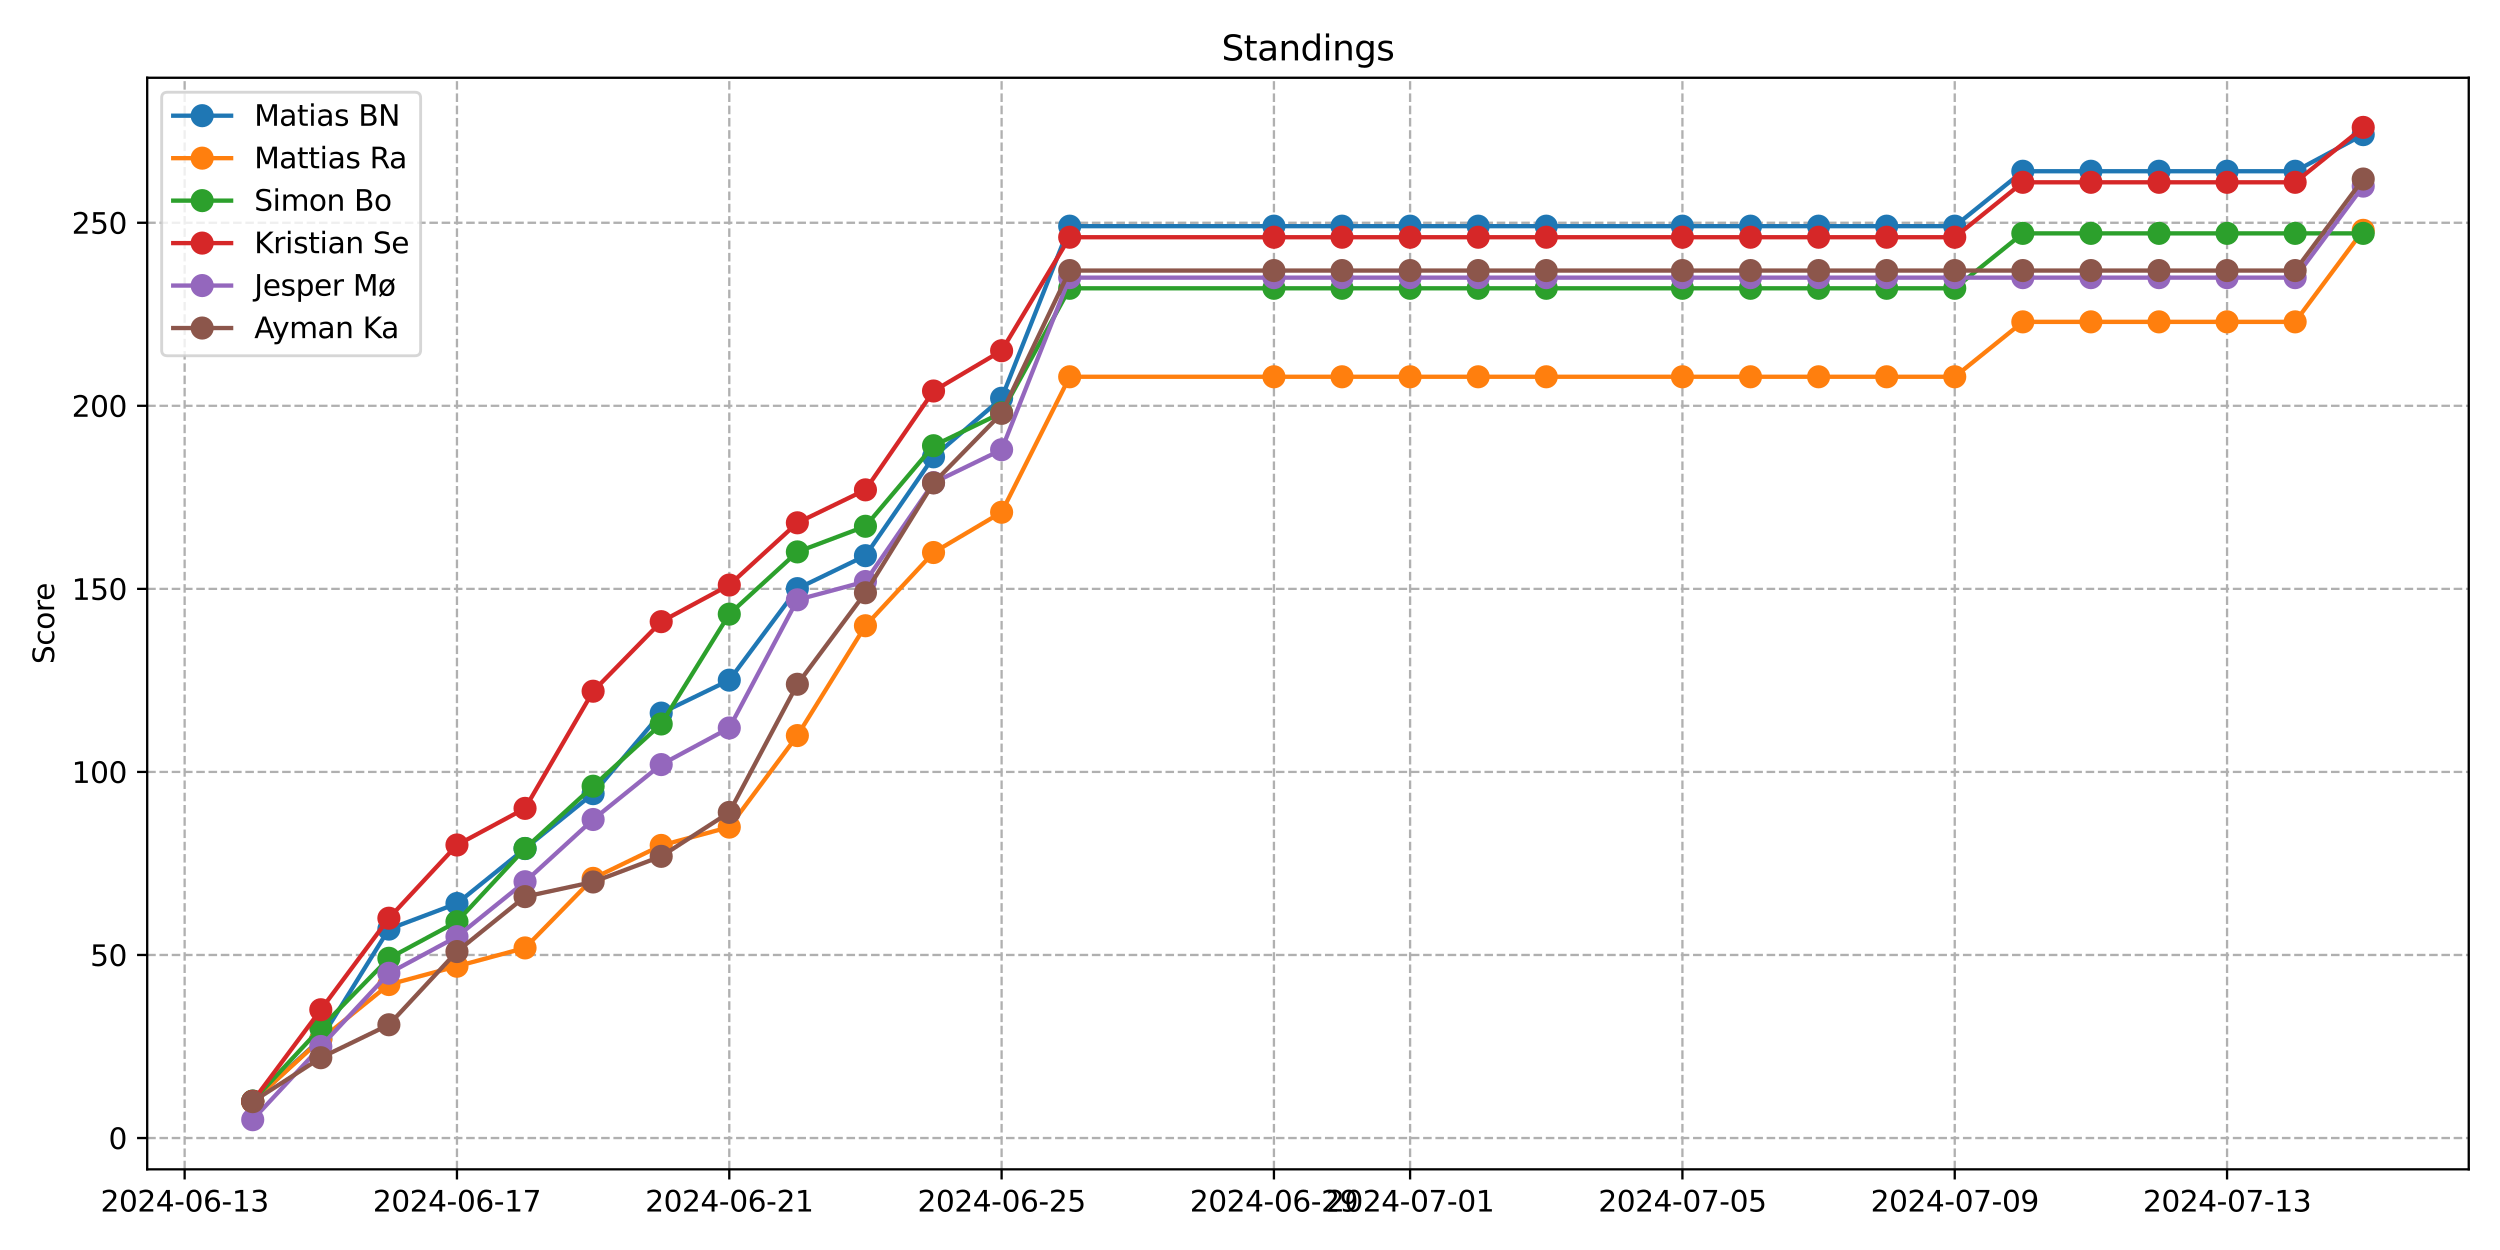 <?xml version="1.0" encoding="utf-8" standalone="no"?>
<!DOCTYPE svg PUBLIC "-//W3C//DTD SVG 1.1//EN"
  "http://www.w3.org/Graphics/SVG/1.1/DTD/svg11.dtd">
<svg xmlns:xlink="http://www.w3.org/1999/xlink" width="864pt" height="432pt" viewBox="0 0 864 432" xmlns="http://www.w3.org/2000/svg" version="1.1">
 <defs>
  <style type="text/css">*{stroke-linejoin: round; stroke-linecap: butt}</style>
 </defs>
 <g id="figure_1">
  <g id="patch_1">
   <path d="M 0 432 
L 864 432 
L 864 0 
L 0 0 
z
" style="fill: #ffffff"/>
  </g>
  <g id="axes_1">
   <g id="patch_2">
    <path d="M 50.87 404.12 
L 853.2 404.12 
L 853.2 26.88 
L 50.87 26.88 
z
" style="fill: #ffffff"/>
   </g>
   <g id="matplotlib.axis_1">
    <g id="xtick_1">
     <g id="line2d_1">
      <path d="M 63.811 404.12 
L 63.811 26.88 
" clip-path="url(#p342cc7e6f6)" style="fill: none; stroke-dasharray: 2.96,1.28; stroke-dashoffset: 0; stroke: #b0b0b0; stroke-width: 0.8"/>
     </g>
     <g id="line2d_2">
      <defs>
       <path id="m4ec7406f92" d="M 0 0 
L 0 3.5 
" style="stroke: #000000; stroke-width: 0.8"/>
      </defs>
      <g>
       <use xlink:href="#m4ec7406f92" x="63.811" y="404.12" style="stroke: #000000; stroke-width: 0.8"/>
      </g>
     </g>
     <g id="text_1">
      <!-- 2024-06-13 -->
      <g transform="translate(34.753 418.718) scale(0.1 -0.1)">
       <defs>
        <path id="DejaVuSans-32" d="M 1228 531 
L 3431 531 
L 3431 0 
L 469 0 
L 469 531 
Q 828 903 1448 1529 
Q 2069 2156 2228 2338 
Q 2531 2678 2651 2914 
Q 2772 3150 2772 3378 
Q 2772 3750 2511 3984 
Q 2250 4219 1831 4219 
Q 1534 4219 1204 4116 
Q 875 4013 500 3803 
L 500 4441 
Q 881 4594 1212 4672 
Q 1544 4750 1819 4750 
Q 2544 4750 2975 4387 
Q 3406 4025 3406 3419 
Q 3406 3131 3298 2873 
Q 3191 2616 2906 2266 
Q 2828 2175 2409 1742 
Q 1991 1309 1228 531 
z
" transform="scale(0.016)"/>
        <path id="DejaVuSans-30" d="M 2034 4250 
Q 1547 4250 1301 3770 
Q 1056 3291 1056 2328 
Q 1056 1369 1301 889 
Q 1547 409 2034 409 
Q 2525 409 2770 889 
Q 3016 1369 3016 2328 
Q 3016 3291 2770 3770 
Q 2525 4250 2034 4250 
z
M 2034 4750 
Q 2819 4750 3233 4129 
Q 3647 3509 3647 2328 
Q 3647 1150 3233 529 
Q 2819 -91 2034 -91 
Q 1250 -91 836 529 
Q 422 1150 422 2328 
Q 422 3509 836 4129 
Q 1250 4750 2034 4750 
z
" transform="scale(0.016)"/>
        <path id="DejaVuSans-34" d="M 2419 4116 
L 825 1625 
L 2419 1625 
L 2419 4116 
z
M 2253 4666 
L 3047 4666 
L 3047 1625 
L 3713 1625 
L 3713 1100 
L 3047 1100 
L 3047 0 
L 2419 0 
L 2419 1100 
L 313 1100 
L 313 1709 
L 2253 4666 
z
" transform="scale(0.016)"/>
        <path id="DejaVuSans-2d" d="M 313 2009 
L 1997 2009 
L 1997 1497 
L 313 1497 
L 313 2009 
z
" transform="scale(0.016)"/>
        <path id="DejaVuSans-36" d="M 2113 2584 
Q 1688 2584 1439 2293 
Q 1191 2003 1191 1497 
Q 1191 994 1439 701 
Q 1688 409 2113 409 
Q 2538 409 2786 701 
Q 3034 994 3034 1497 
Q 3034 2003 2786 2293 
Q 2538 2584 2113 2584 
z
M 3366 4563 
L 3366 3988 
Q 3128 4100 2886 4159 
Q 2644 4219 2406 4219 
Q 1781 4219 1451 3797 
Q 1122 3375 1075 2522 
Q 1259 2794 1537 2939 
Q 1816 3084 2150 3084 
Q 2853 3084 3261 2657 
Q 3669 2231 3669 1497 
Q 3669 778 3244 343 
Q 2819 -91 2113 -91 
Q 1303 -91 875 529 
Q 447 1150 447 2328 
Q 447 3434 972 4092 
Q 1497 4750 2381 4750 
Q 2619 4750 2861 4703 
Q 3103 4656 3366 4563 
z
" transform="scale(0.016)"/>
        <path id="DejaVuSans-31" d="M 794 531 
L 1825 531 
L 1825 4091 
L 703 3866 
L 703 4441 
L 1819 4666 
L 2450 4666 
L 2450 531 
L 3481 531 
L 3481 0 
L 794 0 
L 794 531 
z
" transform="scale(0.016)"/>
        <path id="DejaVuSans-33" d="M 2597 2516 
Q 3050 2419 3304 2112 
Q 3559 1806 3559 1356 
Q 3559 666 3084 287 
Q 2609 -91 1734 -91 
Q 1441 -91 1130 -33 
Q 819 25 488 141 
L 488 750 
Q 750 597 1062 519 
Q 1375 441 1716 441 
Q 2309 441 2620 675 
Q 2931 909 2931 1356 
Q 2931 1769 2642 2001 
Q 2353 2234 1838 2234 
L 1294 2234 
L 1294 2753 
L 1863 2753 
Q 2328 2753 2575 2939 
Q 2822 3125 2822 3475 
Q 2822 3834 2567 4026 
Q 2313 4219 1838 4219 
Q 1578 4219 1281 4162 
Q 984 4106 628 3988 
L 628 4550 
Q 988 4650 1302 4700 
Q 1616 4750 1894 4750 
Q 2613 4750 3031 4423 
Q 3450 4097 3450 3541 
Q 3450 3153 3228 2886 
Q 3006 2619 2597 2516 
z
" transform="scale(0.016)"/>
       </defs>
       <use xlink:href="#DejaVuSans-32"/>
       <use xlink:href="#DejaVuSans-30" x="63.623"/>
       <use xlink:href="#DejaVuSans-32" x="127.246"/>
       <use xlink:href="#DejaVuSans-34" x="190.869"/>
       <use xlink:href="#DejaVuSans-2d" x="254.492"/>
       <use xlink:href="#DejaVuSans-30" x="290.576"/>
       <use xlink:href="#DejaVuSans-36" x="354.199"/>
       <use xlink:href="#DejaVuSans-2d" x="417.822"/>
       <use xlink:href="#DejaVuSans-31" x="453.906"/>
       <use xlink:href="#DejaVuSans-33" x="517.529"/>
      </g>
     </g>
    </g>
    <g id="xtick_2">
     <g id="line2d_3">
      <path d="M 157.926 404.12 
L 157.926 26.88 
" clip-path="url(#p342cc7e6f6)" style="fill: none; stroke-dasharray: 2.96,1.28; stroke-dashoffset: 0; stroke: #b0b0b0; stroke-width: 0.8"/>
     </g>
     <g id="line2d_4">
      <g>
       <use xlink:href="#m4ec7406f92" x="157.926" y="404.12" style="stroke: #000000; stroke-width: 0.8"/>
      </g>
     </g>
     <g id="text_2">
      <!-- 2024-06-17 -->
      <g transform="translate(128.868 418.718) scale(0.1 -0.1)">
       <defs>
        <path id="DejaVuSans-37" d="M 525 4666 
L 3525 4666 
L 3525 4397 
L 1831 0 
L 1172 0 
L 2766 4134 
L 525 4134 
L 525 4666 
z
" transform="scale(0.016)"/>
       </defs>
       <use xlink:href="#DejaVuSans-32"/>
       <use xlink:href="#DejaVuSans-30" x="63.623"/>
       <use xlink:href="#DejaVuSans-32" x="127.246"/>
       <use xlink:href="#DejaVuSans-34" x="190.869"/>
       <use xlink:href="#DejaVuSans-2d" x="254.492"/>
       <use xlink:href="#DejaVuSans-30" x="290.576"/>
       <use xlink:href="#DejaVuSans-36" x="354.199"/>
       <use xlink:href="#DejaVuSans-2d" x="417.822"/>
       <use xlink:href="#DejaVuSans-31" x="453.906"/>
       <use xlink:href="#DejaVuSans-37" x="517.529"/>
      </g>
     </g>
    </g>
    <g id="xtick_3">
     <g id="line2d_5">
      <path d="M 252.041 404.12 
L 252.041 26.88 
" clip-path="url(#p342cc7e6f6)" style="fill: none; stroke-dasharray: 2.96,1.28; stroke-dashoffset: 0; stroke: #b0b0b0; stroke-width: 0.8"/>
     </g>
     <g id="line2d_6">
      <g>
       <use xlink:href="#m4ec7406f92" x="252.041" y="404.12" style="stroke: #000000; stroke-width: 0.8"/>
      </g>
     </g>
     <g id="text_3">
      <!-- 2024-06-21 -->
      <g transform="translate(222.983 418.718) scale(0.1 -0.1)">
       <use xlink:href="#DejaVuSans-32"/>
       <use xlink:href="#DejaVuSans-30" x="63.623"/>
       <use xlink:href="#DejaVuSans-32" x="127.246"/>
       <use xlink:href="#DejaVuSans-34" x="190.869"/>
       <use xlink:href="#DejaVuSans-2d" x="254.492"/>
       <use xlink:href="#DejaVuSans-30" x="290.576"/>
       <use xlink:href="#DejaVuSans-36" x="354.199"/>
       <use xlink:href="#DejaVuSans-2d" x="417.822"/>
       <use xlink:href="#DejaVuSans-32" x="453.906"/>
       <use xlink:href="#DejaVuSans-31" x="517.529"/>
      </g>
     </g>
    </g>
    <g id="xtick_4">
     <g id="line2d_7">
      <path d="M 346.156 404.12 
L 346.156 26.88 
" clip-path="url(#p342cc7e6f6)" style="fill: none; stroke-dasharray: 2.96,1.28; stroke-dashoffset: 0; stroke: #b0b0b0; stroke-width: 0.8"/>
     </g>
     <g id="line2d_8">
      <g>
       <use xlink:href="#m4ec7406f92" x="346.156" y="404.12" style="stroke: #000000; stroke-width: 0.8"/>
      </g>
     </g>
     <g id="text_4">
      <!-- 2024-06-25 -->
      <g transform="translate(317.098 418.718) scale(0.1 -0.1)">
       <defs>
        <path id="DejaVuSans-35" d="M 691 4666 
L 3169 4666 
L 3169 4134 
L 1269 4134 
L 1269 2991 
Q 1406 3038 1543 3061 
Q 1681 3084 1819 3084 
Q 2600 3084 3056 2656 
Q 3513 2228 3513 1497 
Q 3513 744 3044 326 
Q 2575 -91 1722 -91 
Q 1428 -91 1123 -41 
Q 819 9 494 109 
L 494 744 
Q 775 591 1075 516 
Q 1375 441 1709 441 
Q 2250 441 2565 725 
Q 2881 1009 2881 1497 
Q 2881 1984 2565 2268 
Q 2250 2553 1709 2553 
Q 1456 2553 1204 2497 
Q 953 2441 691 2322 
L 691 4666 
z
" transform="scale(0.016)"/>
       </defs>
       <use xlink:href="#DejaVuSans-32"/>
       <use xlink:href="#DejaVuSans-30" x="63.623"/>
       <use xlink:href="#DejaVuSans-32" x="127.246"/>
       <use xlink:href="#DejaVuSans-34" x="190.869"/>
       <use xlink:href="#DejaVuSans-2d" x="254.492"/>
       <use xlink:href="#DejaVuSans-30" x="290.576"/>
       <use xlink:href="#DejaVuSans-36" x="354.199"/>
       <use xlink:href="#DejaVuSans-2d" x="417.822"/>
       <use xlink:href="#DejaVuSans-32" x="453.906"/>
       <use xlink:href="#DejaVuSans-35" x="517.529"/>
      </g>
     </g>
    </g>
    <g id="xtick_5">
     <g id="line2d_9">
      <path d="M 440.271 404.12 
L 440.271 26.88 
" clip-path="url(#p342cc7e6f6)" style="fill: none; stroke-dasharray: 2.96,1.28; stroke-dashoffset: 0; stroke: #b0b0b0; stroke-width: 0.8"/>
     </g>
     <g id="line2d_10">
      <g>
       <use xlink:href="#m4ec7406f92" x="440.271" y="404.12" style="stroke: #000000; stroke-width: 0.8"/>
      </g>
     </g>
     <g id="text_5">
      <!-- 2024-06-29 -->
      <g transform="translate(411.213 418.718) scale(0.1 -0.1)">
       <defs>
        <path id="DejaVuSans-39" d="M 703 97 
L 703 672 
Q 941 559 1184 500 
Q 1428 441 1663 441 
Q 2288 441 2617 861 
Q 2947 1281 2994 2138 
Q 2813 1869 2534 1725 
Q 2256 1581 1919 1581 
Q 1219 1581 811 2004 
Q 403 2428 403 3163 
Q 403 3881 828 4315 
Q 1253 4750 1959 4750 
Q 2769 4750 3195 4129 
Q 3622 3509 3622 2328 
Q 3622 1225 3098 567 
Q 2575 -91 1691 -91 
Q 1453 -91 1209 -44 
Q 966 3 703 97 
z
M 1959 2075 
Q 2384 2075 2632 2365 
Q 2881 2656 2881 3163 
Q 2881 3666 2632 3958 
Q 2384 4250 1959 4250 
Q 1534 4250 1286 3958 
Q 1038 3666 1038 3163 
Q 1038 2656 1286 2365 
Q 1534 2075 1959 2075 
z
" transform="scale(0.016)"/>
       </defs>
       <use xlink:href="#DejaVuSans-32"/>
       <use xlink:href="#DejaVuSans-30" x="63.623"/>
       <use xlink:href="#DejaVuSans-32" x="127.246"/>
       <use xlink:href="#DejaVuSans-34" x="190.869"/>
       <use xlink:href="#DejaVuSans-2d" x="254.492"/>
       <use xlink:href="#DejaVuSans-30" x="290.576"/>
       <use xlink:href="#DejaVuSans-36" x="354.199"/>
       <use xlink:href="#DejaVuSans-2d" x="417.822"/>
       <use xlink:href="#DejaVuSans-32" x="453.906"/>
       <use xlink:href="#DejaVuSans-39" x="517.529"/>
      </g>
     </g>
    </g>
    <g id="xtick_6">
     <g id="line2d_11">
      <path d="M 487.328 404.12 
L 487.328 26.88 
" clip-path="url(#p342cc7e6f6)" style="fill: none; stroke-dasharray: 2.96,1.28; stroke-dashoffset: 0; stroke: #b0b0b0; stroke-width: 0.8"/>
     </g>
     <g id="line2d_12">
      <g>
       <use xlink:href="#m4ec7406f92" x="487.328" y="404.12" style="stroke: #000000; stroke-width: 0.8"/>
      </g>
     </g>
     <g id="text_6">
      <!-- 2024-07-01 -->
      <g transform="translate(458.27 418.718) scale(0.1 -0.1)">
       <use xlink:href="#DejaVuSans-32"/>
       <use xlink:href="#DejaVuSans-30" x="63.623"/>
       <use xlink:href="#DejaVuSans-32" x="127.246"/>
       <use xlink:href="#DejaVuSans-34" x="190.869"/>
       <use xlink:href="#DejaVuSans-2d" x="254.492"/>
       <use xlink:href="#DejaVuSans-30" x="290.576"/>
       <use xlink:href="#DejaVuSans-37" x="354.199"/>
       <use xlink:href="#DejaVuSans-2d" x="417.822"/>
       <use xlink:href="#DejaVuSans-30" x="453.906"/>
       <use xlink:href="#DejaVuSans-31" x="517.529"/>
      </g>
     </g>
    </g>
    <g id="xtick_7">
     <g id="line2d_13">
      <path d="M 581.443 404.12 
L 581.443 26.88 
" clip-path="url(#p342cc7e6f6)" style="fill: none; stroke-dasharray: 2.96,1.28; stroke-dashoffset: 0; stroke: #b0b0b0; stroke-width: 0.8"/>
     </g>
     <g id="line2d_14">
      <g>
       <use xlink:href="#m4ec7406f92" x="581.443" y="404.12" style="stroke: #000000; stroke-width: 0.8"/>
      </g>
     </g>
     <g id="text_7">
      <!-- 2024-07-05 -->
      <g transform="translate(552.385 418.718) scale(0.1 -0.1)">
       <use xlink:href="#DejaVuSans-32"/>
       <use xlink:href="#DejaVuSans-30" x="63.623"/>
       <use xlink:href="#DejaVuSans-32" x="127.246"/>
       <use xlink:href="#DejaVuSans-34" x="190.869"/>
       <use xlink:href="#DejaVuSans-2d" x="254.492"/>
       <use xlink:href="#DejaVuSans-30" x="290.576"/>
       <use xlink:href="#DejaVuSans-37" x="354.199"/>
       <use xlink:href="#DejaVuSans-2d" x="417.822"/>
       <use xlink:href="#DejaVuSans-30" x="453.906"/>
       <use xlink:href="#DejaVuSans-35" x="517.529"/>
      </g>
     </g>
    </g>
    <g id="xtick_8">
     <g id="line2d_15">
      <path d="M 675.558 404.12 
L 675.558 26.88 
" clip-path="url(#p342cc7e6f6)" style="fill: none; stroke-dasharray: 2.96,1.28; stroke-dashoffset: 0; stroke: #b0b0b0; stroke-width: 0.8"/>
     </g>
     <g id="line2d_16">
      <g>
       <use xlink:href="#m4ec7406f92" x="675.558" y="404.12" style="stroke: #000000; stroke-width: 0.8"/>
      </g>
     </g>
     <g id="text_8">
      <!-- 2024-07-09 -->
      <g transform="translate(646.5 418.718) scale(0.1 -0.1)">
       <use xlink:href="#DejaVuSans-32"/>
       <use xlink:href="#DejaVuSans-30" x="63.623"/>
       <use xlink:href="#DejaVuSans-32" x="127.246"/>
       <use xlink:href="#DejaVuSans-34" x="190.869"/>
       <use xlink:href="#DejaVuSans-2d" x="254.492"/>
       <use xlink:href="#DejaVuSans-30" x="290.576"/>
       <use xlink:href="#DejaVuSans-37" x="354.199"/>
       <use xlink:href="#DejaVuSans-2d" x="417.822"/>
       <use xlink:href="#DejaVuSans-30" x="453.906"/>
       <use xlink:href="#DejaVuSans-39" x="517.529"/>
      </g>
     </g>
    </g>
    <g id="xtick_9">
     <g id="line2d_17">
      <path d="M 769.673 404.12 
L 769.673 26.88 
" clip-path="url(#p342cc7e6f6)" style="fill: none; stroke-dasharray: 2.96,1.28; stroke-dashoffset: 0; stroke: #b0b0b0; stroke-width: 0.8"/>
     </g>
     <g id="line2d_18">
      <g>
       <use xlink:href="#m4ec7406f92" x="769.673" y="404.12" style="stroke: #000000; stroke-width: 0.8"/>
      </g>
     </g>
     <g id="text_9">
      <!-- 2024-07-13 -->
      <g transform="translate(740.615 418.718) scale(0.1 -0.1)">
       <use xlink:href="#DejaVuSans-32"/>
       <use xlink:href="#DejaVuSans-30" x="63.623"/>
       <use xlink:href="#DejaVuSans-32" x="127.246"/>
       <use xlink:href="#DejaVuSans-34" x="190.869"/>
       <use xlink:href="#DejaVuSans-2d" x="254.492"/>
       <use xlink:href="#DejaVuSans-30" x="290.576"/>
       <use xlink:href="#DejaVuSans-37" x="354.199"/>
       <use xlink:href="#DejaVuSans-2d" x="417.822"/>
       <use xlink:href="#DejaVuSans-31" x="453.906"/>
       <use xlink:href="#DejaVuSans-33" x="517.529"/>
      </g>
     </g>
    </g>
   </g>
   <g id="matplotlib.axis_2">
    <g id="ytick_1">
     <g id="line2d_19">
      <path d="M 50.87 393.309 
L 853.2 393.309 
" clip-path="url(#p342cc7e6f6)" style="fill: none; stroke-dasharray: 2.96,1.28; stroke-dashoffset: 0; stroke: #b0b0b0; stroke-width: 0.8"/>
     </g>
     <g id="line2d_20">
      <defs>
       <path id="m44f78bfb24" d="M 0 0 
L -3.5 0 
" style="stroke: #000000; stroke-width: 0.8"/>
      </defs>
      <g>
       <use xlink:href="#m44f78bfb24" x="50.87" y="393.309" style="stroke: #000000; stroke-width: 0.8"/>
      </g>
     </g>
     <g id="text_10">
      <!-- 0 -->
      <g transform="translate(37.508 397.108) scale(0.1 -0.1)">
       <use xlink:href="#DejaVuSans-30"/>
      </g>
     </g>
    </g>
    <g id="ytick_2">
     <g id="line2d_21">
      <path d="M 50.87 330.043 
L 853.2 330.043 
" clip-path="url(#p342cc7e6f6)" style="fill: none; stroke-dasharray: 2.96,1.28; stroke-dashoffset: 0; stroke: #b0b0b0; stroke-width: 0.8"/>
     </g>
     <g id="line2d_22">
      <g>
       <use xlink:href="#m44f78bfb24" x="50.87" y="330.043" style="stroke: #000000; stroke-width: 0.8"/>
      </g>
     </g>
     <g id="text_11">
      <!-- 50 -->
      <g transform="translate(31.145 333.843) scale(0.1 -0.1)">
       <use xlink:href="#DejaVuSans-35"/>
       <use xlink:href="#DejaVuSans-30" x="63.623"/>
      </g>
     </g>
    </g>
    <g id="ytick_3">
     <g id="line2d_23">
      <path d="M 50.87 266.778 
L 853.2 266.778 
" clip-path="url(#p342cc7e6f6)" style="fill: none; stroke-dasharray: 2.96,1.28; stroke-dashoffset: 0; stroke: #b0b0b0; stroke-width: 0.8"/>
     </g>
     <g id="line2d_24">
      <g>
       <use xlink:href="#m44f78bfb24" x="50.87" y="266.778" style="stroke: #000000; stroke-width: 0.8"/>
      </g>
     </g>
     <g id="text_12">
      <!-- 100 -->
      <g transform="translate(24.782 270.577) scale(0.1 -0.1)">
       <use xlink:href="#DejaVuSans-31"/>
       <use xlink:href="#DejaVuSans-30" x="63.623"/>
       <use xlink:href="#DejaVuSans-30" x="127.246"/>
      </g>
     </g>
    </g>
    <g id="ytick_4">
     <g id="line2d_25">
      <path d="M 50.87 203.512 
L 853.2 203.512 
" clip-path="url(#p342cc7e6f6)" style="fill: none; stroke-dasharray: 2.96,1.28; stroke-dashoffset: 0; stroke: #b0b0b0; stroke-width: 0.8"/>
     </g>
     <g id="line2d_26">
      <g>
       <use xlink:href="#m44f78bfb24" x="50.87" y="203.512" style="stroke: #000000; stroke-width: 0.8"/>
      </g>
     </g>
     <g id="text_13">
      <!-- 150 -->
      <g transform="translate(24.782 207.312) scale(0.1 -0.1)">
       <use xlink:href="#DejaVuSans-31"/>
       <use xlink:href="#DejaVuSans-35" x="63.623"/>
       <use xlink:href="#DejaVuSans-30" x="127.246"/>
      </g>
     </g>
    </g>
    <g id="ytick_5">
     <g id="line2d_27">
      <path d="M 50.87 140.247 
L 853.2 140.247 
" clip-path="url(#p342cc7e6f6)" style="fill: none; stroke-dasharray: 2.96,1.28; stroke-dashoffset: 0; stroke: #b0b0b0; stroke-width: 0.8"/>
     </g>
     <g id="line2d_28">
      <g>
       <use xlink:href="#m44f78bfb24" x="50.87" y="140.247" style="stroke: #000000; stroke-width: 0.8"/>
      </g>
     </g>
     <g id="text_14">
      <!-- 200 -->
      <g transform="translate(24.782 144.046) scale(0.1 -0.1)">
       <use xlink:href="#DejaVuSans-32"/>
       <use xlink:href="#DejaVuSans-30" x="63.623"/>
       <use xlink:href="#DejaVuSans-30" x="127.246"/>
      </g>
     </g>
    </g>
    <g id="ytick_6">
     <g id="line2d_29">
      <path d="M 50.87 76.981 
L 853.2 76.981 
" clip-path="url(#p342cc7e6f6)" style="fill: none; stroke-dasharray: 2.96,1.28; stroke-dashoffset: 0; stroke: #b0b0b0; stroke-width: 0.8"/>
     </g>
     <g id="line2d_30">
      <g>
       <use xlink:href="#m44f78bfb24" x="50.87" y="76.981" style="stroke: #000000; stroke-width: 0.8"/>
      </g>
     </g>
     <g id="text_15">
      <!-- 250 -->
      <g transform="translate(24.782 80.781) scale(0.1 -0.1)">
       <use xlink:href="#DejaVuSans-32"/>
       <use xlink:href="#DejaVuSans-35" x="63.623"/>
       <use xlink:href="#DejaVuSans-30" x="127.246"/>
      </g>
     </g>
    </g>
    <g id="text_16">
     <!-- Score -->
     <g transform="translate(18.703 229.502) rotate(-90) scale(0.1 -0.1)">
      <defs>
       <path id="DejaVuSans-53" d="M 3425 4513 
L 3425 3897 
Q 3066 4069 2747 4153 
Q 2428 4238 2131 4238 
Q 1616 4238 1336 4038 
Q 1056 3838 1056 3469 
Q 1056 3159 1242 3001 
Q 1428 2844 1947 2747 
L 2328 2669 
Q 3034 2534 3370 2195 
Q 3706 1856 3706 1288 
Q 3706 609 3251 259 
Q 2797 -91 1919 -91 
Q 1588 -91 1214 -16 
Q 841 59 441 206 
L 441 856 
Q 825 641 1194 531 
Q 1563 422 1919 422 
Q 2459 422 2753 634 
Q 3047 847 3047 1241 
Q 3047 1584 2836 1778 
Q 2625 1972 2144 2069 
L 1759 2144 
Q 1053 2284 737 2584 
Q 422 2884 422 3419 
Q 422 4038 858 4394 
Q 1294 4750 2059 4750 
Q 2388 4750 2728 4690 
Q 3069 4631 3425 4513 
z
" transform="scale(0.016)"/>
       <path id="DejaVuSans-63" d="M 3122 3366 
L 3122 2828 
Q 2878 2963 2633 3030 
Q 2388 3097 2138 3097 
Q 1578 3097 1268 2742 
Q 959 2388 959 1747 
Q 959 1106 1268 751 
Q 1578 397 2138 397 
Q 2388 397 2633 464 
Q 2878 531 3122 666 
L 3122 134 
Q 2881 22 2623 -34 
Q 2366 -91 2075 -91 
Q 1284 -91 818 406 
Q 353 903 353 1747 
Q 353 2603 823 3093 
Q 1294 3584 2113 3584 
Q 2378 3584 2631 3529 
Q 2884 3475 3122 3366 
z
" transform="scale(0.016)"/>
       <path id="DejaVuSans-6f" d="M 1959 3097 
Q 1497 3097 1228 2736 
Q 959 2375 959 1747 
Q 959 1119 1226 758 
Q 1494 397 1959 397 
Q 2419 397 2687 759 
Q 2956 1122 2956 1747 
Q 2956 2369 2687 2733 
Q 2419 3097 1959 3097 
z
M 1959 3584 
Q 2709 3584 3137 3096 
Q 3566 2609 3566 1747 
Q 3566 888 3137 398 
Q 2709 -91 1959 -91 
Q 1206 -91 779 398 
Q 353 888 353 1747 
Q 353 2609 779 3096 
Q 1206 3584 1959 3584 
z
" transform="scale(0.016)"/>
       <path id="DejaVuSans-72" d="M 2631 2963 
Q 2534 3019 2420 3045 
Q 2306 3072 2169 3072 
Q 1681 3072 1420 2755 
Q 1159 2438 1159 1844 
L 1159 0 
L 581 0 
L 581 3500 
L 1159 3500 
L 1159 2956 
Q 1341 3275 1631 3429 
Q 1922 3584 2338 3584 
Q 2397 3584 2469 3576 
Q 2541 3569 2628 3553 
L 2631 2963 
z
" transform="scale(0.016)"/>
       <path id="DejaVuSans-65" d="M 3597 1894 
L 3597 1613 
L 953 1613 
Q 991 1019 1311 708 
Q 1631 397 2203 397 
Q 2534 397 2845 478 
Q 3156 559 3463 722 
L 3463 178 
Q 3153 47 2828 -22 
Q 2503 -91 2169 -91 
Q 1331 -91 842 396 
Q 353 884 353 1716 
Q 353 2575 817 3079 
Q 1281 3584 2069 3584 
Q 2775 3584 3186 3129 
Q 3597 2675 3597 1894 
z
M 3022 2063 
Q 3016 2534 2758 2815 
Q 2500 3097 2075 3097 
Q 1594 3097 1305 2825 
Q 1016 2553 972 2059 
L 3022 2063 
z
" transform="scale(0.016)"/>
      </defs>
      <use xlink:href="#DejaVuSans-53"/>
      <use xlink:href="#DejaVuSans-63" x="63.477"/>
      <use xlink:href="#DejaVuSans-6f" x="118.457"/>
      <use xlink:href="#DejaVuSans-72" x="179.639"/>
      <use xlink:href="#DejaVuSans-65" x="218.502"/>
     </g>
    </g>
   </g>
   <g id="line2d_31">
    <path d="M 87.34 380.571 
L 110.868 359.061 
L 134.397 321.102 
L 157.926 312.245 
L 181.455 293.265 
L 204.983 274.285 
L 228.512 246.448 
L 252.041 235.061 
L 275.569 203.428 
L 299.098 192.04 
L 322.627 157.877 
L 346.156 137.632 
L 369.684 78.162 
L 440.271 78.162 
L 463.799 78.162 
L 487.328 78.162 
L 510.857 78.162 
L 534.386 78.162 
L 581.443 78.162 
L 604.972 78.162 
L 628.501 78.162 
L 652.029 78.162 
L 675.558 78.162 
L 699.087 59.183 
L 722.615 59.183 
L 746.144 59.183 
L 769.673 59.183 
L 793.202 59.183 
L 816.73 46.529 
" clip-path="url(#p342cc7e6f6)" style="fill: none; stroke: #1f77b4; stroke-width: 1.5; stroke-linecap: square"/>
    <defs>
     <path id="m9125a79ca1" d="M 0 3.5 
C 0.928 3.5 1.819 3.131 2.475 2.475 
C 3.131 1.819 3.5 0.928 3.5 0 
C 3.5 -0.928 3.131 -1.819 2.475 -2.475 
C 1.819 -3.131 0.928 -3.5 0 -3.5 
C -0.928 -3.5 -1.819 -3.131 -2.475 -2.475 
C -3.131 -1.819 -3.5 -0.928 -3.5 0 
C -3.5 0.928 -3.131 1.819 -2.475 2.475 
C -1.819 3.131 -0.928 3.5 0 3.5 
z
" style="stroke: #1f77b4"/>
    </defs>
    <g clip-path="url(#p342cc7e6f6)">
     <use xlink:href="#m9125a79ca1" x="87.34" y="380.571" style="fill: #1f77b4; stroke: #1f77b4"/>
     <use xlink:href="#m9125a79ca1" x="110.868" y="359.061" style="fill: #1f77b4; stroke: #1f77b4"/>
     <use xlink:href="#m9125a79ca1" x="134.397" y="321.102" style="fill: #1f77b4; stroke: #1f77b4"/>
     <use xlink:href="#m9125a79ca1" x="157.926" y="312.245" style="fill: #1f77b4; stroke: #1f77b4"/>
     <use xlink:href="#m9125a79ca1" x="181.455" y="293.265" style="fill: #1f77b4; stroke: #1f77b4"/>
     <use xlink:href="#m9125a79ca1" x="204.983" y="274.285" style="fill: #1f77b4; stroke: #1f77b4"/>
     <use xlink:href="#m9125a79ca1" x="228.512" y="246.448" style="fill: #1f77b4; stroke: #1f77b4"/>
     <use xlink:href="#m9125a79ca1" x="252.041" y="235.061" style="fill: #1f77b4; stroke: #1f77b4"/>
     <use xlink:href="#m9125a79ca1" x="275.569" y="203.428" style="fill: #1f77b4; stroke: #1f77b4"/>
     <use xlink:href="#m9125a79ca1" x="299.098" y="192.04" style="fill: #1f77b4; stroke: #1f77b4"/>
     <use xlink:href="#m9125a79ca1" x="322.627" y="157.877" style="fill: #1f77b4; stroke: #1f77b4"/>
     <use xlink:href="#m9125a79ca1" x="346.156" y="137.632" style="fill: #1f77b4; stroke: #1f77b4"/>
     <use xlink:href="#m9125a79ca1" x="369.684" y="78.162" style="fill: #1f77b4; stroke: #1f77b4"/>
     <use xlink:href="#m9125a79ca1" x="440.271" y="78.162" style="fill: #1f77b4; stroke: #1f77b4"/>
     <use xlink:href="#m9125a79ca1" x="463.799" y="78.162" style="fill: #1f77b4; stroke: #1f77b4"/>
     <use xlink:href="#m9125a79ca1" x="487.328" y="78.162" style="fill: #1f77b4; stroke: #1f77b4"/>
     <use xlink:href="#m9125a79ca1" x="510.857" y="78.162" style="fill: #1f77b4; stroke: #1f77b4"/>
     <use xlink:href="#m9125a79ca1" x="534.386" y="78.162" style="fill: #1f77b4; stroke: #1f77b4"/>
     <use xlink:href="#m9125a79ca1" x="581.443" y="78.162" style="fill: #1f77b4; stroke: #1f77b4"/>
     <use xlink:href="#m9125a79ca1" x="604.972" y="78.162" style="fill: #1f77b4; stroke: #1f77b4"/>
     <use xlink:href="#m9125a79ca1" x="628.501" y="78.162" style="fill: #1f77b4; stroke: #1f77b4"/>
     <use xlink:href="#m9125a79ca1" x="652.029" y="78.162" style="fill: #1f77b4; stroke: #1f77b4"/>
     <use xlink:href="#m9125a79ca1" x="675.558" y="78.162" style="fill: #1f77b4; stroke: #1f77b4"/>
     <use xlink:href="#m9125a79ca1" x="699.087" y="59.183" style="fill: #1f77b4; stroke: #1f77b4"/>
     <use xlink:href="#m9125a79ca1" x="722.615" y="59.183" style="fill: #1f77b4; stroke: #1f77b4"/>
     <use xlink:href="#m9125a79ca1" x="746.144" y="59.183" style="fill: #1f77b4; stroke: #1f77b4"/>
     <use xlink:href="#m9125a79ca1" x="769.673" y="59.183" style="fill: #1f77b4; stroke: #1f77b4"/>
     <use xlink:href="#m9125a79ca1" x="793.202" y="59.183" style="fill: #1f77b4; stroke: #1f77b4"/>
     <use xlink:href="#m9125a79ca1" x="816.73" y="46.529" style="fill: #1f77b4; stroke: #1f77b4"/>
    </g>
   </g>
   <g id="line2d_32">
    <path d="M 87.34 380.748 
L 110.868 359.237 
L 134.397 340.258 
L 157.926 333.931 
L 181.455 327.605 
L 204.983 303.564 
L 228.512 292.176 
L 252.041 285.849 
L 275.569 254.217 
L 299.098 216.257 
L 322.627 190.951 
L 346.156 177.033 
L 369.684 130.216 
L 440.271 130.216 
L 463.799 130.216 
L 487.328 130.216 
L 510.857 130.216 
L 534.386 130.216 
L 581.443 130.216 
L 604.972 130.216 
L 628.501 130.216 
L 652.029 130.216 
L 675.558 130.216 
L 699.087 111.237 
L 722.615 111.237 
L 746.144 111.237 
L 769.673 111.237 
L 793.202 111.237 
L 816.73 79.604 
" clip-path="url(#p342cc7e6f6)" style="fill: none; stroke: #ff7f0e; stroke-width: 1.5; stroke-linecap: square"/>
    <defs>
     <path id="m157ea69746" d="M 0 3.5 
C 0.928 3.5 1.819 3.131 2.475 2.475 
C 3.131 1.819 3.5 0.928 3.5 0 
C 3.5 -0.928 3.131 -1.819 2.475 -2.475 
C 1.819 -3.131 0.928 -3.5 0 -3.5 
C -0.928 -3.5 -1.819 -3.131 -2.475 -2.475 
C -3.131 -1.819 -3.5 -0.928 -3.5 0 
C -3.5 0.928 -3.131 1.819 -2.475 2.475 
C -1.819 3.131 -0.928 3.5 0 3.5 
z
" style="stroke: #ff7f0e"/>
    </defs>
    <g clip-path="url(#p342cc7e6f6)">
     <use xlink:href="#m157ea69746" x="87.34" y="380.748" style="fill: #ff7f0e; stroke: #ff7f0e"/>
     <use xlink:href="#m157ea69746" x="110.868" y="359.237" style="fill: #ff7f0e; stroke: #ff7f0e"/>
     <use xlink:href="#m157ea69746" x="134.397" y="340.258" style="fill: #ff7f0e; stroke: #ff7f0e"/>
     <use xlink:href="#m157ea69746" x="157.926" y="333.931" style="fill: #ff7f0e; stroke: #ff7f0e"/>
     <use xlink:href="#m157ea69746" x="181.455" y="327.605" style="fill: #ff7f0e; stroke: #ff7f0e"/>
     <use xlink:href="#m157ea69746" x="204.983" y="303.564" style="fill: #ff7f0e; stroke: #ff7f0e"/>
     <use xlink:href="#m157ea69746" x="228.512" y="292.176" style="fill: #ff7f0e; stroke: #ff7f0e"/>
     <use xlink:href="#m157ea69746" x="252.041" y="285.849" style="fill: #ff7f0e; stroke: #ff7f0e"/>
     <use xlink:href="#m157ea69746" x="275.569" y="254.217" style="fill: #ff7f0e; stroke: #ff7f0e"/>
     <use xlink:href="#m157ea69746" x="299.098" y="216.257" style="fill: #ff7f0e; stroke: #ff7f0e"/>
     <use xlink:href="#m157ea69746" x="322.627" y="190.951" style="fill: #ff7f0e; stroke: #ff7f0e"/>
     <use xlink:href="#m157ea69746" x="346.156" y="177.033" style="fill: #ff7f0e; stroke: #ff7f0e"/>
     <use xlink:href="#m157ea69746" x="369.684" y="130.216" style="fill: #ff7f0e; stroke: #ff7f0e"/>
     <use xlink:href="#m157ea69746" x="440.271" y="130.216" style="fill: #ff7f0e; stroke: #ff7f0e"/>
     <use xlink:href="#m157ea69746" x="463.799" y="130.216" style="fill: #ff7f0e; stroke: #ff7f0e"/>
     <use xlink:href="#m157ea69746" x="487.328" y="130.216" style="fill: #ff7f0e; stroke: #ff7f0e"/>
     <use xlink:href="#m157ea69746" x="510.857" y="130.216" style="fill: #ff7f0e; stroke: #ff7f0e"/>
     <use xlink:href="#m157ea69746" x="534.386" y="130.216" style="fill: #ff7f0e; stroke: #ff7f0e"/>
     <use xlink:href="#m157ea69746" x="581.443" y="130.216" style="fill: #ff7f0e; stroke: #ff7f0e"/>
     <use xlink:href="#m157ea69746" x="604.972" y="130.216" style="fill: #ff7f0e; stroke: #ff7f0e"/>
     <use xlink:href="#m157ea69746" x="628.501" y="130.216" style="fill: #ff7f0e; stroke: #ff7f0e"/>
     <use xlink:href="#m157ea69746" x="652.029" y="130.216" style="fill: #ff7f0e; stroke: #ff7f0e"/>
     <use xlink:href="#m157ea69746" x="675.558" y="130.216" style="fill: #ff7f0e; stroke: #ff7f0e"/>
     <use xlink:href="#m157ea69746" x="699.087" y="111.237" style="fill: #ff7f0e; stroke: #ff7f0e"/>
     <use xlink:href="#m157ea69746" x="722.615" y="111.237" style="fill: #ff7f0e; stroke: #ff7f0e"/>
     <use xlink:href="#m157ea69746" x="746.144" y="111.237" style="fill: #ff7f0e; stroke: #ff7f0e"/>
     <use xlink:href="#m157ea69746" x="769.673" y="111.237" style="fill: #ff7f0e; stroke: #ff7f0e"/>
     <use xlink:href="#m157ea69746" x="793.202" y="111.237" style="fill: #ff7f0e; stroke: #ff7f0e"/>
     <use xlink:href="#m157ea69746" x="816.73" y="79.604" style="fill: #ff7f0e; stroke: #ff7f0e"/>
    </g>
   </g>
   <g id="line2d_33">
    <path d="M 87.34 380.533 
L 110.868 355.227 
L 134.397 331.186 
L 157.926 318.533 
L 181.455 293.226 
L 204.983 271.716 
L 228.512 250.206 
L 252.041 212.247 
L 275.569 190.736 
L 299.098 181.879 
L 322.627 154.042 
L 346.156 142.655 
L 369.684 99.634 
L 440.271 99.634 
L 463.799 99.634 
L 487.328 99.634 
L 510.857 99.634 
L 534.386 99.634 
L 581.443 99.634 
L 604.972 99.634 
L 628.501 99.634 
L 652.029 99.634 
L 675.558 99.634 
L 699.087 80.654 
L 722.615 80.654 
L 746.144 80.654 
L 769.673 80.654 
L 793.202 80.654 
L 816.73 80.654 
" clip-path="url(#p342cc7e6f6)" style="fill: none; stroke: #2ca02c; stroke-width: 1.5; stroke-linecap: square"/>
    <defs>
     <path id="m5415cf1391" d="M 0 3.5 
C 0.928 3.5 1.819 3.131 2.475 2.475 
C 3.131 1.819 3.5 0.928 3.5 0 
C 3.5 -0.928 3.131 -1.819 2.475 -2.475 
C 1.819 -3.131 0.928 -3.5 0 -3.5 
C -0.928 -3.5 -1.819 -3.131 -2.475 -2.475 
C -3.131 -1.819 -3.5 -0.928 -3.5 0 
C -3.5 0.928 -3.131 1.819 -2.475 2.475 
C -1.819 3.131 -0.928 3.5 0 3.5 
z
" style="stroke: #2ca02c"/>
    </defs>
    <g clip-path="url(#p342cc7e6f6)">
     <use xlink:href="#m5415cf1391" x="87.34" y="380.533" style="fill: #2ca02c; stroke: #2ca02c"/>
     <use xlink:href="#m5415cf1391" x="110.868" y="355.227" style="fill: #2ca02c; stroke: #2ca02c"/>
     <use xlink:href="#m5415cf1391" x="134.397" y="331.186" style="fill: #2ca02c; stroke: #2ca02c"/>
     <use xlink:href="#m5415cf1391" x="157.926" y="318.533" style="fill: #2ca02c; stroke: #2ca02c"/>
     <use xlink:href="#m5415cf1391" x="181.455" y="293.226" style="fill: #2ca02c; stroke: #2ca02c"/>
     <use xlink:href="#m5415cf1391" x="204.983" y="271.716" style="fill: #2ca02c; stroke: #2ca02c"/>
     <use xlink:href="#m5415cf1391" x="228.512" y="250.206" style="fill: #2ca02c; stroke: #2ca02c"/>
     <use xlink:href="#m5415cf1391" x="252.041" y="212.247" style="fill: #2ca02c; stroke: #2ca02c"/>
     <use xlink:href="#m5415cf1391" x="275.569" y="190.736" style="fill: #2ca02c; stroke: #2ca02c"/>
     <use xlink:href="#m5415cf1391" x="299.098" y="181.879" style="fill: #2ca02c; stroke: #2ca02c"/>
     <use xlink:href="#m5415cf1391" x="322.627" y="154.042" style="fill: #2ca02c; stroke: #2ca02c"/>
     <use xlink:href="#m5415cf1391" x="346.156" y="142.655" style="fill: #2ca02c; stroke: #2ca02c"/>
     <use xlink:href="#m5415cf1391" x="369.684" y="99.634" style="fill: #2ca02c; stroke: #2ca02c"/>
     <use xlink:href="#m5415cf1391" x="440.271" y="99.634" style="fill: #2ca02c; stroke: #2ca02c"/>
     <use xlink:href="#m5415cf1391" x="463.799" y="99.634" style="fill: #2ca02c; stroke: #2ca02c"/>
     <use xlink:href="#m5415cf1391" x="487.328" y="99.634" style="fill: #2ca02c; stroke: #2ca02c"/>
     <use xlink:href="#m5415cf1391" x="510.857" y="99.634" style="fill: #2ca02c; stroke: #2ca02c"/>
     <use xlink:href="#m5415cf1391" x="534.386" y="99.634" style="fill: #2ca02c; stroke: #2ca02c"/>
     <use xlink:href="#m5415cf1391" x="581.443" y="99.634" style="fill: #2ca02c; stroke: #2ca02c"/>
     <use xlink:href="#m5415cf1391" x="604.972" y="99.634" style="fill: #2ca02c; stroke: #2ca02c"/>
     <use xlink:href="#m5415cf1391" x="628.501" y="99.634" style="fill: #2ca02c; stroke: #2ca02c"/>
     <use xlink:href="#m5415cf1391" x="652.029" y="99.634" style="fill: #2ca02c; stroke: #2ca02c"/>
     <use xlink:href="#m5415cf1391" x="675.558" y="99.634" style="fill: #2ca02c; stroke: #2ca02c"/>
     <use xlink:href="#m5415cf1391" x="699.087" y="80.654" style="fill: #2ca02c; stroke: #2ca02c"/>
     <use xlink:href="#m5415cf1391" x="722.615" y="80.654" style="fill: #2ca02c; stroke: #2ca02c"/>
     <use xlink:href="#m5415cf1391" x="746.144" y="80.654" style="fill: #2ca02c; stroke: #2ca02c"/>
     <use xlink:href="#m5415cf1391" x="769.673" y="80.654" style="fill: #2ca02c; stroke: #2ca02c"/>
     <use xlink:href="#m5415cf1391" x="793.202" y="80.654" style="fill: #2ca02c; stroke: #2ca02c"/>
     <use xlink:href="#m5415cf1391" x="816.73" y="80.654" style="fill: #2ca02c; stroke: #2ca02c"/>
    </g>
   </g>
   <g id="line2d_34">
    <path d="M 87.34 380.6 
L 110.868 348.967 
L 134.397 317.334 
L 157.926 292.028 
L 181.455 279.375 
L 204.983 238.885 
L 228.512 214.844 
L 252.041 202.191 
L 275.569 180.681 
L 299.098 169.293 
L 322.627 135.13 
L 346.156 121.211 
L 369.684 81.987 
L 440.271 81.987 
L 463.799 81.987 
L 487.328 81.987 
L 510.857 81.987 
L 534.386 81.987 
L 581.443 81.987 
L 604.972 81.987 
L 628.501 81.987 
L 652.029 81.987 
L 675.558 81.987 
L 699.087 63.007 
L 722.615 63.007 
L 746.144 63.007 
L 769.673 63.007 
L 793.202 63.007 
L 816.73 44.027 
" clip-path="url(#p342cc7e6f6)" style="fill: none; stroke: #d62728; stroke-width: 1.5; stroke-linecap: square"/>
    <defs>
     <path id="m343d5a302c" d="M 0 3.5 
C 0.928 3.5 1.819 3.131 2.475 2.475 
C 3.131 1.819 3.5 0.928 3.5 0 
C 3.5 -0.928 3.131 -1.819 2.475 -2.475 
C 1.819 -3.131 0.928 -3.5 0 -3.5 
C -0.928 -3.5 -1.819 -3.131 -2.475 -2.475 
C -3.131 -1.819 -3.5 -0.928 -3.5 0 
C -3.5 0.928 -3.131 1.819 -2.475 2.475 
C -1.819 3.131 -0.928 3.5 0 3.5 
z
" style="stroke: #d62728"/>
    </defs>
    <g clip-path="url(#p342cc7e6f6)">
     <use xlink:href="#m343d5a302c" x="87.34" y="380.6" style="fill: #d62728; stroke: #d62728"/>
     <use xlink:href="#m343d5a302c" x="110.868" y="348.967" style="fill: #d62728; stroke: #d62728"/>
     <use xlink:href="#m343d5a302c" x="134.397" y="317.334" style="fill: #d62728; stroke: #d62728"/>
     <use xlink:href="#m343d5a302c" x="157.926" y="292.028" style="fill: #d62728; stroke: #d62728"/>
     <use xlink:href="#m343d5a302c" x="181.455" y="279.375" style="fill: #d62728; stroke: #d62728"/>
     <use xlink:href="#m343d5a302c" x="204.983" y="238.885" style="fill: #d62728; stroke: #d62728"/>
     <use xlink:href="#m343d5a302c" x="228.512" y="214.844" style="fill: #d62728; stroke: #d62728"/>
     <use xlink:href="#m343d5a302c" x="252.041" y="202.191" style="fill: #d62728; stroke: #d62728"/>
     <use xlink:href="#m343d5a302c" x="275.569" y="180.681" style="fill: #d62728; stroke: #d62728"/>
     <use xlink:href="#m343d5a302c" x="299.098" y="169.293" style="fill: #d62728; stroke: #d62728"/>
     <use xlink:href="#m343d5a302c" x="322.627" y="135.13" style="fill: #d62728; stroke: #d62728"/>
     <use xlink:href="#m343d5a302c" x="346.156" y="121.211" style="fill: #d62728; stroke: #d62728"/>
     <use xlink:href="#m343d5a302c" x="369.684" y="81.987" style="fill: #d62728; stroke: #d62728"/>
     <use xlink:href="#m343d5a302c" x="440.271" y="81.987" style="fill: #d62728; stroke: #d62728"/>
     <use xlink:href="#m343d5a302c" x="463.799" y="81.987" style="fill: #d62728; stroke: #d62728"/>
     <use xlink:href="#m343d5a302c" x="487.328" y="81.987" style="fill: #d62728; stroke: #d62728"/>
     <use xlink:href="#m343d5a302c" x="510.857" y="81.987" style="fill: #d62728; stroke: #d62728"/>
     <use xlink:href="#m343d5a302c" x="534.386" y="81.987" style="fill: #d62728; stroke: #d62728"/>
     <use xlink:href="#m343d5a302c" x="581.443" y="81.987" style="fill: #d62728; stroke: #d62728"/>
     <use xlink:href="#m343d5a302c" x="604.972" y="81.987" style="fill: #d62728; stroke: #d62728"/>
     <use xlink:href="#m343d5a302c" x="628.501" y="81.987" style="fill: #d62728; stroke: #d62728"/>
     <use xlink:href="#m343d5a302c" x="652.029" y="81.987" style="fill: #d62728; stroke: #d62728"/>
     <use xlink:href="#m343d5a302c" x="675.558" y="81.987" style="fill: #d62728; stroke: #d62728"/>
     <use xlink:href="#m343d5a302c" x="699.087" y="63.007" style="fill: #d62728; stroke: #d62728"/>
     <use xlink:href="#m343d5a302c" x="722.615" y="63.007" style="fill: #d62728; stroke: #d62728"/>
     <use xlink:href="#m343d5a302c" x="746.144" y="63.007" style="fill: #d62728; stroke: #d62728"/>
     <use xlink:href="#m343d5a302c" x="769.673" y="63.007" style="fill: #d62728; stroke: #d62728"/>
     <use xlink:href="#m343d5a302c" x="793.202" y="63.007" style="fill: #d62728; stroke: #d62728"/>
     <use xlink:href="#m343d5a302c" x="816.73" y="44.027" style="fill: #d62728; stroke: #d62728"/>
    </g>
   </g>
   <g id="line2d_35">
    <path d="M 87.34 386.973 
L 110.868 361.667 
L 134.397 336.36 
L 157.926 323.707 
L 181.455 304.728 
L 204.983 283.217 
L 228.512 264.238 
L 252.041 251.585 
L 275.569 207.299 
L 299.098 200.972 
L 322.627 166.809 
L 346.156 155.421 
L 369.684 95.951 
L 440.271 95.951 
L 463.799 95.951 
L 487.328 95.951 
L 510.857 95.951 
L 534.386 95.951 
L 581.443 95.951 
L 604.972 95.951 
L 628.501 95.951 
L 652.029 95.951 
L 675.558 95.951 
L 699.087 95.951 
L 722.615 95.951 
L 746.144 95.951 
L 769.673 95.951 
L 793.202 95.951 
L 816.73 64.319 
" clip-path="url(#p342cc7e6f6)" style="fill: none; stroke: #9467bd; stroke-width: 1.5; stroke-linecap: square"/>
    <defs>
     <path id="m5406e82051" d="M 0 3.5 
C 0.928 3.5 1.819 3.131 2.475 2.475 
C 3.131 1.819 3.5 0.928 3.5 0 
C 3.5 -0.928 3.131 -1.819 2.475 -2.475 
C 1.819 -3.131 0.928 -3.5 0 -3.5 
C -0.928 -3.5 -1.819 -3.131 -2.475 -2.475 
C -3.131 -1.819 -3.5 -0.928 -3.5 0 
C -3.5 0.928 -3.131 1.819 -2.475 2.475 
C -1.819 3.131 -0.928 3.5 0 3.5 
z
" style="stroke: #9467bd"/>
    </defs>
    <g clip-path="url(#p342cc7e6f6)">
     <use xlink:href="#m5406e82051" x="87.34" y="386.973" style="fill: #9467bd; stroke: #9467bd"/>
     <use xlink:href="#m5406e82051" x="110.868" y="361.667" style="fill: #9467bd; stroke: #9467bd"/>
     <use xlink:href="#m5406e82051" x="134.397" y="336.36" style="fill: #9467bd; stroke: #9467bd"/>
     <use xlink:href="#m5406e82051" x="157.926" y="323.707" style="fill: #9467bd; stroke: #9467bd"/>
     <use xlink:href="#m5406e82051" x="181.455" y="304.728" style="fill: #9467bd; stroke: #9467bd"/>
     <use xlink:href="#m5406e82051" x="204.983" y="283.217" style="fill: #9467bd; stroke: #9467bd"/>
     <use xlink:href="#m5406e82051" x="228.512" y="264.238" style="fill: #9467bd; stroke: #9467bd"/>
     <use xlink:href="#m5406e82051" x="252.041" y="251.585" style="fill: #9467bd; stroke: #9467bd"/>
     <use xlink:href="#m5406e82051" x="275.569" y="207.299" style="fill: #9467bd; stroke: #9467bd"/>
     <use xlink:href="#m5406e82051" x="299.098" y="200.972" style="fill: #9467bd; stroke: #9467bd"/>
     <use xlink:href="#m5406e82051" x="322.627" y="166.809" style="fill: #9467bd; stroke: #9467bd"/>
     <use xlink:href="#m5406e82051" x="346.156" y="155.421" style="fill: #9467bd; stroke: #9467bd"/>
     <use xlink:href="#m5406e82051" x="369.684" y="95.951" style="fill: #9467bd; stroke: #9467bd"/>
     <use xlink:href="#m5406e82051" x="440.271" y="95.951" style="fill: #9467bd; stroke: #9467bd"/>
     <use xlink:href="#m5406e82051" x="463.799" y="95.951" style="fill: #9467bd; stroke: #9467bd"/>
     <use xlink:href="#m5406e82051" x="487.328" y="95.951" style="fill: #9467bd; stroke: #9467bd"/>
     <use xlink:href="#m5406e82051" x="510.857" y="95.951" style="fill: #9467bd; stroke: #9467bd"/>
     <use xlink:href="#m5406e82051" x="534.386" y="95.951" style="fill: #9467bd; stroke: #9467bd"/>
     <use xlink:href="#m5406e82051" x="581.443" y="95.951" style="fill: #9467bd; stroke: #9467bd"/>
     <use xlink:href="#m5406e82051" x="604.972" y="95.951" style="fill: #9467bd; stroke: #9467bd"/>
     <use xlink:href="#m5406e82051" x="628.501" y="95.951" style="fill: #9467bd; stroke: #9467bd"/>
     <use xlink:href="#m5406e82051" x="652.029" y="95.951" style="fill: #9467bd; stroke: #9467bd"/>
     <use xlink:href="#m5406e82051" x="675.558" y="95.951" style="fill: #9467bd; stroke: #9467bd"/>
     <use xlink:href="#m5406e82051" x="699.087" y="95.951" style="fill: #9467bd; stroke: #9467bd"/>
     <use xlink:href="#m5406e82051" x="722.615" y="95.951" style="fill: #9467bd; stroke: #9467bd"/>
     <use xlink:href="#m5406e82051" x="746.144" y="95.951" style="fill: #9467bd; stroke: #9467bd"/>
     <use xlink:href="#m5406e82051" x="769.673" y="95.951" style="fill: #9467bd; stroke: #9467bd"/>
     <use xlink:href="#m5406e82051" x="793.202" y="95.951" style="fill: #9467bd; stroke: #9467bd"/>
     <use xlink:href="#m5406e82051" x="816.73" y="64.319" style="fill: #9467bd; stroke: #9467bd"/>
    </g>
   </g>
   <g id="line2d_36">
    <path d="M 87.34 380.73 
L 110.868 365.546 
L 134.397 354.158 
L 157.926 328.852 
L 181.455 309.872 
L 204.983 304.811 
L 228.512 295.954 
L 252.041 280.77 
L 275.569 236.484 
L 299.098 204.852 
L 322.627 166.892 
L 346.156 142.852 
L 369.684 93.504 
L 440.271 93.504 
L 463.799 93.504 
L 487.328 93.504 
L 510.857 93.504 
L 534.386 93.504 
L 581.443 93.504 
L 604.972 93.504 
L 628.501 93.504 
L 652.029 93.504 
L 675.558 93.504 
L 699.087 93.504 
L 722.615 93.504 
L 746.144 93.504 
L 769.673 93.504 
L 793.202 93.504 
L 816.73 61.872 
" clip-path="url(#p342cc7e6f6)" style="fill: none; stroke: #8c564b; stroke-width: 1.5; stroke-linecap: square"/>
    <defs>
     <path id="mfe6e78e1c1" d="M 0 3.5 
C 0.928 3.5 1.819 3.131 2.475 2.475 
C 3.131 1.819 3.5 0.928 3.5 0 
C 3.5 -0.928 3.131 -1.819 2.475 -2.475 
C 1.819 -3.131 0.928 -3.5 0 -3.5 
C -0.928 -3.5 -1.819 -3.131 -2.475 -2.475 
C -3.131 -1.819 -3.5 -0.928 -3.5 0 
C -3.5 0.928 -3.131 1.819 -2.475 2.475 
C -1.819 3.131 -0.928 3.5 0 3.5 
z
" style="stroke: #8c564b"/>
    </defs>
    <g clip-path="url(#p342cc7e6f6)">
     <use xlink:href="#mfe6e78e1c1" x="87.34" y="380.73" style="fill: #8c564b; stroke: #8c564b"/>
     <use xlink:href="#mfe6e78e1c1" x="110.868" y="365.546" style="fill: #8c564b; stroke: #8c564b"/>
     <use xlink:href="#mfe6e78e1c1" x="134.397" y="354.158" style="fill: #8c564b; stroke: #8c564b"/>
     <use xlink:href="#mfe6e78e1c1" x="157.926" y="328.852" style="fill: #8c564b; stroke: #8c564b"/>
     <use xlink:href="#mfe6e78e1c1" x="181.455" y="309.872" style="fill: #8c564b; stroke: #8c564b"/>
     <use xlink:href="#mfe6e78e1c1" x="204.983" y="304.811" style="fill: #8c564b; stroke: #8c564b"/>
     <use xlink:href="#mfe6e78e1c1" x="228.512" y="295.954" style="fill: #8c564b; stroke: #8c564b"/>
     <use xlink:href="#mfe6e78e1c1" x="252.041" y="280.77" style="fill: #8c564b; stroke: #8c564b"/>
     <use xlink:href="#mfe6e78e1c1" x="275.569" y="236.484" style="fill: #8c564b; stroke: #8c564b"/>
     <use xlink:href="#mfe6e78e1c1" x="299.098" y="204.852" style="fill: #8c564b; stroke: #8c564b"/>
     <use xlink:href="#mfe6e78e1c1" x="322.627" y="166.892" style="fill: #8c564b; stroke: #8c564b"/>
     <use xlink:href="#mfe6e78e1c1" x="346.156" y="142.852" style="fill: #8c564b; stroke: #8c564b"/>
     <use xlink:href="#mfe6e78e1c1" x="369.684" y="93.504" style="fill: #8c564b; stroke: #8c564b"/>
     <use xlink:href="#mfe6e78e1c1" x="440.271" y="93.504" style="fill: #8c564b; stroke: #8c564b"/>
     <use xlink:href="#mfe6e78e1c1" x="463.799" y="93.504" style="fill: #8c564b; stroke: #8c564b"/>
     <use xlink:href="#mfe6e78e1c1" x="487.328" y="93.504" style="fill: #8c564b; stroke: #8c564b"/>
     <use xlink:href="#mfe6e78e1c1" x="510.857" y="93.504" style="fill: #8c564b; stroke: #8c564b"/>
     <use xlink:href="#mfe6e78e1c1" x="534.386" y="93.504" style="fill: #8c564b; stroke: #8c564b"/>
     <use xlink:href="#mfe6e78e1c1" x="581.443" y="93.504" style="fill: #8c564b; stroke: #8c564b"/>
     <use xlink:href="#mfe6e78e1c1" x="604.972" y="93.504" style="fill: #8c564b; stroke: #8c564b"/>
     <use xlink:href="#mfe6e78e1c1" x="628.501" y="93.504" style="fill: #8c564b; stroke: #8c564b"/>
     <use xlink:href="#mfe6e78e1c1" x="652.029" y="93.504" style="fill: #8c564b; stroke: #8c564b"/>
     <use xlink:href="#mfe6e78e1c1" x="675.558" y="93.504" style="fill: #8c564b; stroke: #8c564b"/>
     <use xlink:href="#mfe6e78e1c1" x="699.087" y="93.504" style="fill: #8c564b; stroke: #8c564b"/>
     <use xlink:href="#mfe6e78e1c1" x="722.615" y="93.504" style="fill: #8c564b; stroke: #8c564b"/>
     <use xlink:href="#mfe6e78e1c1" x="746.144" y="93.504" style="fill: #8c564b; stroke: #8c564b"/>
     <use xlink:href="#mfe6e78e1c1" x="769.673" y="93.504" style="fill: #8c564b; stroke: #8c564b"/>
     <use xlink:href="#mfe6e78e1c1" x="793.202" y="93.504" style="fill: #8c564b; stroke: #8c564b"/>
     <use xlink:href="#mfe6e78e1c1" x="816.73" y="61.872" style="fill: #8c564b; stroke: #8c564b"/>
    </g>
   </g>
   <g id="patch_3">
    <path d="M 50.87 404.12 
L 50.87 26.88 
" style="fill: none; stroke: #000000; stroke-width: 0.8; stroke-linejoin: miter; stroke-linecap: square"/>
   </g>
   <g id="patch_4">
    <path d="M 853.2 404.12 
L 853.2 26.88 
" style="fill: none; stroke: #000000; stroke-width: 0.8; stroke-linejoin: miter; stroke-linecap: square"/>
   </g>
   <g id="patch_5">
    <path d="M 50.87 404.12 
L 853.2 404.12 
" style="fill: none; stroke: #000000; stroke-width: 0.8; stroke-linejoin: miter; stroke-linecap: square"/>
   </g>
   <g id="patch_6">
    <path d="M 50.87 26.88 
L 853.2 26.88 
" style="fill: none; stroke: #000000; stroke-width: 0.8; stroke-linejoin: miter; stroke-linecap: square"/>
   </g>
   <g id="text_17">
    <!-- Standings -->
    <g transform="translate(422.181 20.88) scale(0.12 -0.12)">
     <defs>
      <path id="DejaVuSans-74" d="M 1172 4494 
L 1172 3500 
L 2356 3500 
L 2356 3053 
L 1172 3053 
L 1172 1153 
Q 1172 725 1289 603 
Q 1406 481 1766 481 
L 2356 481 
L 2356 0 
L 1766 0 
Q 1100 0 847 248 
Q 594 497 594 1153 
L 594 3053 
L 172 3053 
L 172 3500 
L 594 3500 
L 594 4494 
L 1172 4494 
z
" transform="scale(0.016)"/>
      <path id="DejaVuSans-61" d="M 2194 1759 
Q 1497 1759 1228 1600 
Q 959 1441 959 1056 
Q 959 750 1161 570 
Q 1363 391 1709 391 
Q 2188 391 2477 730 
Q 2766 1069 2766 1631 
L 2766 1759 
L 2194 1759 
z
M 3341 1997 
L 3341 0 
L 2766 0 
L 2766 531 
Q 2569 213 2275 61 
Q 1981 -91 1556 -91 
Q 1019 -91 701 211 
Q 384 513 384 1019 
Q 384 1609 779 1909 
Q 1175 2209 1959 2209 
L 2766 2209 
L 2766 2266 
Q 2766 2663 2505 2880 
Q 2244 3097 1772 3097 
Q 1472 3097 1187 3025 
Q 903 2953 641 2809 
L 641 3341 
Q 956 3463 1253 3523 
Q 1550 3584 1831 3584 
Q 2591 3584 2966 3190 
Q 3341 2797 3341 1997 
z
" transform="scale(0.016)"/>
      <path id="DejaVuSans-6e" d="M 3513 2113 
L 3513 0 
L 2938 0 
L 2938 2094 
Q 2938 2591 2744 2837 
Q 2550 3084 2163 3084 
Q 1697 3084 1428 2787 
Q 1159 2491 1159 1978 
L 1159 0 
L 581 0 
L 581 3500 
L 1159 3500 
L 1159 2956 
Q 1366 3272 1645 3428 
Q 1925 3584 2291 3584 
Q 2894 3584 3203 3211 
Q 3513 2838 3513 2113 
z
" transform="scale(0.016)"/>
      <path id="DejaVuSans-64" d="M 2906 2969 
L 2906 4863 
L 3481 4863 
L 3481 0 
L 2906 0 
L 2906 525 
Q 2725 213 2448 61 
Q 2172 -91 1784 -91 
Q 1150 -91 751 415 
Q 353 922 353 1747 
Q 353 2572 751 3078 
Q 1150 3584 1784 3584 
Q 2172 3584 2448 3432 
Q 2725 3281 2906 2969 
z
M 947 1747 
Q 947 1113 1208 752 
Q 1469 391 1925 391 
Q 2381 391 2643 752 
Q 2906 1113 2906 1747 
Q 2906 2381 2643 2742 
Q 2381 3103 1925 3103 
Q 1469 3103 1208 2742 
Q 947 2381 947 1747 
z
" transform="scale(0.016)"/>
      <path id="DejaVuSans-69" d="M 603 3500 
L 1178 3500 
L 1178 0 
L 603 0 
L 603 3500 
z
M 603 4863 
L 1178 4863 
L 1178 4134 
L 603 4134 
L 603 4863 
z
" transform="scale(0.016)"/>
      <path id="DejaVuSans-67" d="M 2906 1791 
Q 2906 2416 2648 2759 
Q 2391 3103 1925 3103 
Q 1463 3103 1205 2759 
Q 947 2416 947 1791 
Q 947 1169 1205 825 
Q 1463 481 1925 481 
Q 2391 481 2648 825 
Q 2906 1169 2906 1791 
z
M 3481 434 
Q 3481 -459 3084 -895 
Q 2688 -1331 1869 -1331 
Q 1566 -1331 1297 -1286 
Q 1028 -1241 775 -1147 
L 775 -588 
Q 1028 -725 1275 -790 
Q 1522 -856 1778 -856 
Q 2344 -856 2625 -561 
Q 2906 -266 2906 331 
L 2906 616 
Q 2728 306 2450 153 
Q 2172 0 1784 0 
Q 1141 0 747 490 
Q 353 981 353 1791 
Q 353 2603 747 3093 
Q 1141 3584 1784 3584 
Q 2172 3584 2450 3431 
Q 2728 3278 2906 2969 
L 2906 3500 
L 3481 3500 
L 3481 434 
z
" transform="scale(0.016)"/>
      <path id="DejaVuSans-73" d="M 2834 3397 
L 2834 2853 
Q 2591 2978 2328 3040 
Q 2066 3103 1784 3103 
Q 1356 3103 1142 2972 
Q 928 2841 928 2578 
Q 928 2378 1081 2264 
Q 1234 2150 1697 2047 
L 1894 2003 
Q 2506 1872 2764 1633 
Q 3022 1394 3022 966 
Q 3022 478 2636 193 
Q 2250 -91 1575 -91 
Q 1294 -91 989 -36 
Q 684 19 347 128 
L 347 722 
Q 666 556 975 473 
Q 1284 391 1588 391 
Q 1994 391 2212 530 
Q 2431 669 2431 922 
Q 2431 1156 2273 1281 
Q 2116 1406 1581 1522 
L 1381 1569 
Q 847 1681 609 1914 
Q 372 2147 372 2553 
Q 372 3047 722 3315 
Q 1072 3584 1716 3584 
Q 2034 3584 2315 3537 
Q 2597 3491 2834 3397 
z
" transform="scale(0.016)"/>
     </defs>
     <use xlink:href="#DejaVuSans-53"/>
     <use xlink:href="#DejaVuSans-74" x="63.477"/>
     <use xlink:href="#DejaVuSans-61" x="102.686"/>
     <use xlink:href="#DejaVuSans-6e" x="163.965"/>
     <use xlink:href="#DejaVuSans-64" x="227.344"/>
     <use xlink:href="#DejaVuSans-69" x="290.82"/>
     <use xlink:href="#DejaVuSans-6e" x="318.604"/>
     <use xlink:href="#DejaVuSans-67" x="381.982"/>
     <use xlink:href="#DejaVuSans-73" x="445.459"/>
    </g>
   </g>
   <g id="legend_1">
    <g id="patch_7">
     <path d="M 57.87 122.949 
L 143.37 122.949 
Q 145.37 122.949 145.37 120.949 
L 145.37 33.88 
Q 145.37 31.88 143.37 31.88 
L 57.87 31.88 
Q 55.87 31.88 55.87 33.88 
L 55.87 120.949 
Q 55.87 122.949 57.87 122.949 
z
" style="fill: #ffffff; opacity: 0.8; stroke: #cccccc; stroke-linejoin: miter"/>
    </g>
    <g id="line2d_37">
     <path d="M 59.87 39.978 
L 69.87 39.978 
L 79.87 39.978 
" style="fill: none; stroke: #1f77b4; stroke-width: 1.5; stroke-linecap: square"/>
     <g>
      <use xlink:href="#m9125a79ca1" x="69.87" y="39.978" style="fill: #1f77b4; stroke: #1f77b4"/>
     </g>
    </g>
    <g id="text_18">
     <!-- Matias BN -->
     <g transform="translate(87.87 43.478) scale(0.1 -0.1)">
      <defs>
       <path id="DejaVuSans-4d" d="M 628 4666 
L 1569 4666 
L 2759 1491 
L 3956 4666 
L 4897 4666 
L 4897 0 
L 4281 0 
L 4281 4097 
L 3078 897 
L 2444 897 
L 1241 4097 
L 1241 0 
L 628 0 
L 628 4666 
z
" transform="scale(0.016)"/>
       <path id="DejaVuSans-20" transform="scale(0.016)"/>
       <path id="DejaVuSans-42" d="M 1259 2228 
L 1259 519 
L 2272 519 
Q 2781 519 3026 730 
Q 3272 941 3272 1375 
Q 3272 1813 3026 2020 
Q 2781 2228 2272 2228 
L 1259 2228 
z
M 1259 4147 
L 1259 2741 
L 2194 2741 
Q 2656 2741 2882 2914 
Q 3109 3088 3109 3444 
Q 3109 3797 2882 3972 
Q 2656 4147 2194 4147 
L 1259 4147 
z
M 628 4666 
L 2241 4666 
Q 2963 4666 3353 4366 
Q 3744 4066 3744 3513 
Q 3744 3084 3544 2831 
Q 3344 2578 2956 2516 
Q 3422 2416 3680 2098 
Q 3938 1781 3938 1306 
Q 3938 681 3513 340 
Q 3088 0 2303 0 
L 628 0 
L 628 4666 
z
" transform="scale(0.016)"/>
       <path id="DejaVuSans-4e" d="M 628 4666 
L 1478 4666 
L 3547 763 
L 3547 4666 
L 4159 4666 
L 4159 0 
L 3309 0 
L 1241 3903 
L 1241 0 
L 628 0 
L 628 4666 
z
" transform="scale(0.016)"/>
      </defs>
      <use xlink:href="#DejaVuSans-4d"/>
      <use xlink:href="#DejaVuSans-61" x="86.279"/>
      <use xlink:href="#DejaVuSans-74" x="147.559"/>
      <use xlink:href="#DejaVuSans-69" x="186.768"/>
      <use xlink:href="#DejaVuSans-61" x="214.551"/>
      <use xlink:href="#DejaVuSans-73" x="275.83"/>
      <use xlink:href="#DejaVuSans-20" x="327.93"/>
      <use xlink:href="#DejaVuSans-42" x="359.717"/>
      <use xlink:href="#DejaVuSans-4e" x="428.32"/>
     </g>
    </g>
    <g id="line2d_38">
     <path d="M 59.87 54.657 
L 69.87 54.657 
L 79.87 54.657 
" style="fill: none; stroke: #ff7f0e; stroke-width: 1.5; stroke-linecap: square"/>
     <g>
      <use xlink:href="#m157ea69746" x="69.87" y="54.657" style="fill: #ff7f0e; stroke: #ff7f0e"/>
     </g>
    </g>
    <g id="text_19">
     <!-- Mattias Ra -->
     <g transform="translate(87.87 58.157) scale(0.1 -0.1)">
      <defs>
       <path id="DejaVuSans-52" d="M 2841 2188 
Q 3044 2119 3236 1894 
Q 3428 1669 3622 1275 
L 4263 0 
L 3584 0 
L 2988 1197 
Q 2756 1666 2539 1819 
Q 2322 1972 1947 1972 
L 1259 1972 
L 1259 0 
L 628 0 
L 628 4666 
L 2053 4666 
Q 2853 4666 3247 4331 
Q 3641 3997 3641 3322 
Q 3641 2881 3436 2590 
Q 3231 2300 2841 2188 
z
M 1259 4147 
L 1259 2491 
L 2053 2491 
Q 2509 2491 2742 2702 
Q 2975 2913 2975 3322 
Q 2975 3731 2742 3939 
Q 2509 4147 2053 4147 
L 1259 4147 
z
" transform="scale(0.016)"/>
      </defs>
      <use xlink:href="#DejaVuSans-4d"/>
      <use xlink:href="#DejaVuSans-61" x="86.279"/>
      <use xlink:href="#DejaVuSans-74" x="147.559"/>
      <use xlink:href="#DejaVuSans-74" x="186.768"/>
      <use xlink:href="#DejaVuSans-69" x="225.977"/>
      <use xlink:href="#DejaVuSans-61" x="253.76"/>
      <use xlink:href="#DejaVuSans-73" x="315.039"/>
      <use xlink:href="#DejaVuSans-20" x="367.139"/>
      <use xlink:href="#DejaVuSans-52" x="398.926"/>
      <use xlink:href="#DejaVuSans-61" x="466.158"/>
     </g>
    </g>
    <g id="line2d_39">
     <path d="M 59.87 69.335 
L 69.87 69.335 
L 79.87 69.335 
" style="fill: none; stroke: #2ca02c; stroke-width: 1.5; stroke-linecap: square"/>
     <g>
      <use xlink:href="#m5415cf1391" x="69.87" y="69.335" style="fill: #2ca02c; stroke: #2ca02c"/>
     </g>
    </g>
    <g id="text_20">
     <!-- Simon Bo -->
     <g transform="translate(87.87 72.835) scale(0.1 -0.1)">
      <defs>
       <path id="DejaVuSans-6d" d="M 3328 2828 
Q 3544 3216 3844 3400 
Q 4144 3584 4550 3584 
Q 5097 3584 5394 3201 
Q 5691 2819 5691 2113 
L 5691 0 
L 5113 0 
L 5113 2094 
Q 5113 2597 4934 2840 
Q 4756 3084 4391 3084 
Q 3944 3084 3684 2787 
Q 3425 2491 3425 1978 
L 3425 0 
L 2847 0 
L 2847 2094 
Q 2847 2600 2669 2842 
Q 2491 3084 2119 3084 
Q 1678 3084 1418 2786 
Q 1159 2488 1159 1978 
L 1159 0 
L 581 0 
L 581 3500 
L 1159 3500 
L 1159 2956 
Q 1356 3278 1631 3431 
Q 1906 3584 2284 3584 
Q 2666 3584 2933 3390 
Q 3200 3197 3328 2828 
z
" transform="scale(0.016)"/>
      </defs>
      <use xlink:href="#DejaVuSans-53"/>
      <use xlink:href="#DejaVuSans-69" x="63.477"/>
      <use xlink:href="#DejaVuSans-6d" x="91.26"/>
      <use xlink:href="#DejaVuSans-6f" x="188.672"/>
      <use xlink:href="#DejaVuSans-6e" x="249.854"/>
      <use xlink:href="#DejaVuSans-20" x="313.232"/>
      <use xlink:href="#DejaVuSans-42" x="345.02"/>
      <use xlink:href="#DejaVuSans-6f" x="413.623"/>
     </g>
    </g>
    <g id="line2d_40">
     <path d="M 59.87 84.013 
L 69.87 84.013 
L 79.87 84.013 
" style="fill: none; stroke: #d62728; stroke-width: 1.5; stroke-linecap: square"/>
     <g>
      <use xlink:href="#m343d5a302c" x="69.87" y="84.013" style="fill: #d62728; stroke: #d62728"/>
     </g>
    </g>
    <g id="text_21">
     <!-- Kristian Se -->
     <g transform="translate(87.87 87.513) scale(0.1 -0.1)">
      <defs>
       <path id="DejaVuSans-4b" d="M 628 4666 
L 1259 4666 
L 1259 2694 
L 3353 4666 
L 4166 4666 
L 1850 2491 
L 4331 0 
L 3500 0 
L 1259 2247 
L 1259 0 
L 628 0 
L 628 4666 
z
" transform="scale(0.016)"/>
      </defs>
      <use xlink:href="#DejaVuSans-4b"/>
      <use xlink:href="#DejaVuSans-72" x="65.576"/>
      <use xlink:href="#DejaVuSans-69" x="106.689"/>
      <use xlink:href="#DejaVuSans-73" x="134.473"/>
      <use xlink:href="#DejaVuSans-74" x="186.572"/>
      <use xlink:href="#DejaVuSans-69" x="225.781"/>
      <use xlink:href="#DejaVuSans-61" x="253.564"/>
      <use xlink:href="#DejaVuSans-6e" x="314.844"/>
      <use xlink:href="#DejaVuSans-20" x="378.223"/>
      <use xlink:href="#DejaVuSans-53" x="410.01"/>
      <use xlink:href="#DejaVuSans-65" x="473.486"/>
     </g>
    </g>
    <g id="line2d_41">
     <path d="M 59.87 98.691 
L 69.87 98.691 
L 79.87 98.691 
" style="fill: none; stroke: #9467bd; stroke-width: 1.5; stroke-linecap: square"/>
     <g>
      <use xlink:href="#m5406e82051" x="69.87" y="98.691" style="fill: #9467bd; stroke: #9467bd"/>
     </g>
    </g>
    <g id="text_22">
     <!-- Jesper Mø -->
     <g transform="translate(87.87 102.191) scale(0.1 -0.1)">
      <defs>
       <path id="DejaVuSans-4a" d="M 628 4666 
L 1259 4666 
L 1259 325 
Q 1259 -519 939 -900 
Q 619 -1281 -91 -1281 
L -331 -1281 
L -331 -750 
L -134 -750 
Q 284 -750 456 -515 
Q 628 -281 628 325 
L 628 4666 
z
" transform="scale(0.016)"/>
       <path id="DejaVuSans-70" d="M 1159 525 
L 1159 -1331 
L 581 -1331 
L 581 3500 
L 1159 3500 
L 1159 2969 
Q 1341 3281 1617 3432 
Q 1894 3584 2278 3584 
Q 2916 3584 3314 3078 
Q 3713 2572 3713 1747 
Q 3713 922 3314 415 
Q 2916 -91 2278 -91 
Q 1894 -91 1617 61 
Q 1341 213 1159 525 
z
M 3116 1747 
Q 3116 2381 2855 2742 
Q 2594 3103 2138 3103 
Q 1681 3103 1420 2742 
Q 1159 2381 1159 1747 
Q 1159 1113 1420 752 
Q 1681 391 2138 391 
Q 2594 391 2855 752 
Q 3116 1113 3116 1747 
z
" transform="scale(0.016)"/>
       <path id="DejaVuSans-f8" d="M 2828 2503 
L 1306 653 
Q 1434 522 1595 459 
Q 1756 397 1959 397 
Q 2419 397 2687 759 
Q 2956 1122 2956 1747 
Q 2956 1994 2925 2176 
Q 2894 2359 2828 2503 
z
M 2606 2841 
Q 2475 2969 2314 3033 
Q 2153 3097 1959 3097 
Q 1488 3097 1223 2730 
Q 959 2363 959 1703 
Q 959 1478 989 1306 
Q 1019 1134 1081 991 
L 2606 2841 
z
M 691 519 
Q 522 759 437 1067 
Q 353 1375 353 1747 
Q 353 2609 779 3096 
Q 1206 3584 1959 3584 
Q 2250 3584 2498 3504 
Q 2747 3425 2956 3263 
L 3391 3788 
L 3688 3541 
L 3231 2981 
Q 3397 2741 3481 2431 
Q 3566 2122 3566 1747 
Q 3566 888 3137 398 
Q 2709 -91 1959 -91 
Q 1659 -91 1407 -9 
Q 1156 72 959 231 
L 525 -294 
L 225 -50 
L 691 519 
z
" transform="scale(0.016)"/>
      </defs>
      <use xlink:href="#DejaVuSans-4a"/>
      <use xlink:href="#DejaVuSans-65" x="29.492"/>
      <use xlink:href="#DejaVuSans-73" x="91.016"/>
      <use xlink:href="#DejaVuSans-70" x="143.115"/>
      <use xlink:href="#DejaVuSans-65" x="206.592"/>
      <use xlink:href="#DejaVuSans-72" x="268.115"/>
      <use xlink:href="#DejaVuSans-20" x="309.229"/>
      <use xlink:href="#DejaVuSans-4d" x="341.016"/>
      <use xlink:href="#DejaVuSans-f8" x="427.295"/>
     </g>
    </g>
    <g id="line2d_42">
     <path d="M 59.87 113.369 
L 69.87 113.369 
L 79.87 113.369 
" style="fill: none; stroke: #8c564b; stroke-width: 1.5; stroke-linecap: square"/>
     <g>
      <use xlink:href="#mfe6e78e1c1" x="69.87" y="113.369" style="fill: #8c564b; stroke: #8c564b"/>
     </g>
    </g>
    <g id="text_23">
     <!-- Ayman Ka -->
     <g transform="translate(87.87 116.869) scale(0.1 -0.1)">
      <defs>
       <path id="DejaVuSans-41" d="M 2188 4044 
L 1331 1722 
L 3047 1722 
L 2188 4044 
z
M 1831 4666 
L 2547 4666 
L 4325 0 
L 3669 0 
L 3244 1197 
L 1141 1197 
L 716 0 
L 50 0 
L 1831 4666 
z
" transform="scale(0.016)"/>
       <path id="DejaVuSans-79" d="M 2059 -325 
Q 1816 -950 1584 -1140 
Q 1353 -1331 966 -1331 
L 506 -1331 
L 506 -850 
L 844 -850 
Q 1081 -850 1212 -737 
Q 1344 -625 1503 -206 
L 1606 56 
L 191 3500 
L 800 3500 
L 1894 763 
L 2988 3500 
L 3597 3500 
L 2059 -325 
z
" transform="scale(0.016)"/>
      </defs>
      <use xlink:href="#DejaVuSans-41"/>
      <use xlink:href="#DejaVuSans-79" x="61.658"/>
      <use xlink:href="#DejaVuSans-6d" x="120.838"/>
      <use xlink:href="#DejaVuSans-61" x="218.25"/>
      <use xlink:href="#DejaVuSans-6e" x="279.529"/>
      <use xlink:href="#DejaVuSans-20" x="342.908"/>
      <use xlink:href="#DejaVuSans-4b" x="374.695"/>
      <use xlink:href="#DejaVuSans-61" x="438.521"/>
     </g>
    </g>
   </g>
  </g>
 </g>
 <defs>
  <clipPath id="p342cc7e6f6">
   <rect x="50.87" y="26.88" width="802.33" height="377.24"/>
  </clipPath>
 </defs>
</svg>
